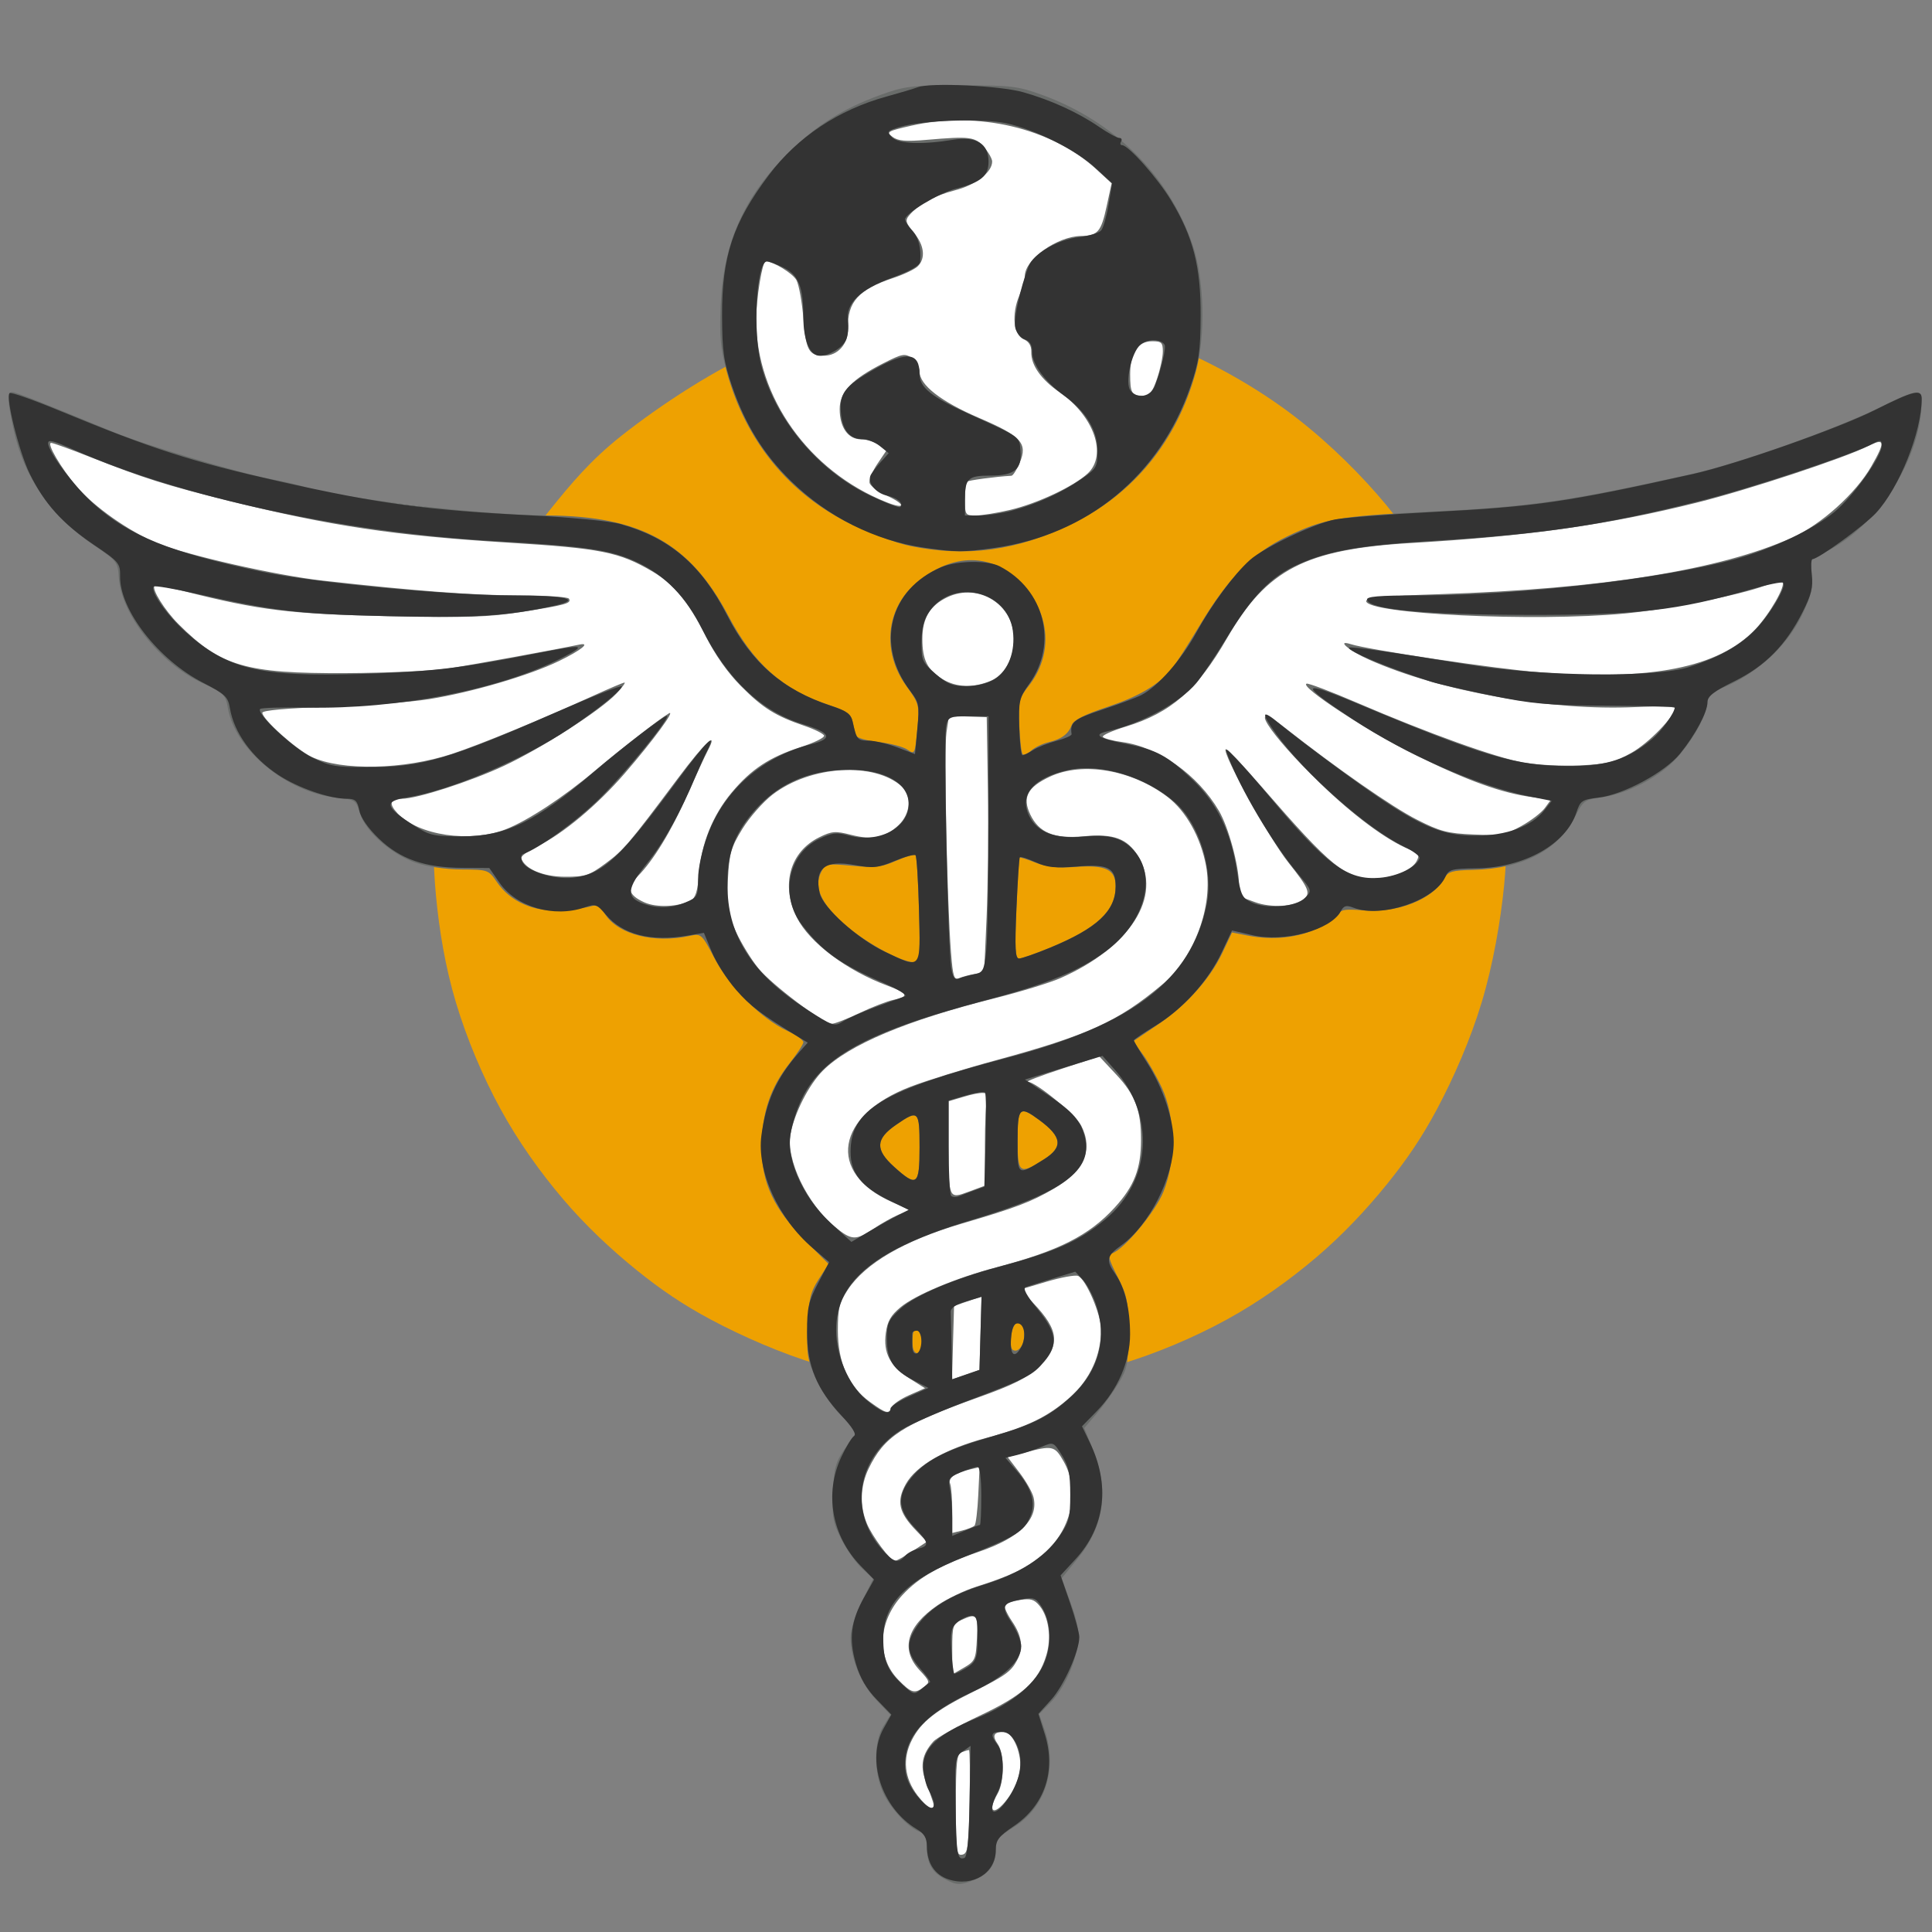 <?xml version="1.0" encoding="utf-8"?>
<svg viewBox="0 0 500 500" xmlns="http://www.w3.org/2000/svg">
  <rect x="0" y="0" width="500" height="500" fill="#808080" stroke="none"/>
  <defs/>
  <g id="layer1" transform="matrix(3.356, 0, 0, 3.356, -93.3, -108.571)" style="">
    <g transform="matrix(0.28, 0, 0, 0.28, 0.153, 8.827)" id="g86" style="">
      <path fill="rgb(255,0,0)" stroke="rgb(255,0,0)" stroke-width="0" opacity="0.992" d="M 353.557 169.058 C 366.068 167.794 377.765 168.659 389.217 170.428 C 400.373 172.154 411.039 175.077 421.447 179.344 C 432.083 183.705 442.862 189.67 452.307 196.488 C 461.713 203.279 470.74 211.821 478.023 220.148 C 484.881 227.986 490.292 235.933 495.168 244.835 C 500.164 253.958 504.531 264.365 507.512 274.323 C 510.418 284.031 512.124 294.548 512.998 303.811 C 513.796 312.285 513.848 319.118 512.998 327.813 C 512.033 337.666 509.939 349.708 506.826 360.044 C 503.744 370.272 499.096 380.875 494.482 389.533 C 490.317 397.344 486.125 403.468 480.766 410.105 C 475.124 417.094 468.477 424.173 461.222 430.335 C 453.773 436.664 445.435 442.605 436.534 447.479 C 427.411 452.476 417.004 456.843 407.047 459.823 C 397.339 462.73 386.822 464.436 377.559 465.309 C 369.085 466.109 362.03 466.109 353.557 465.309 C 344.292 464.436 333.775 462.73 324.068 459.823 C 314.11 456.843 303.237 452.095 294.58 447.479 C 286.768 443.315 280.644 439.123 274.007 433.765 C 267.019 428.122 259.939 421.475 253.777 414.219 C 247.449 406.77 241.508 398.434 236.633 389.533 C 231.636 380.409 227.269 370.002 224.289 360.044 C 221.382 350.337 219.696 340.131 218.802 330.556 C 217.949 321.409 217.949 312.958 218.802 303.811 C 219.696 294.236 221.382 284.031 224.289 274.323 C 227.269 264.365 232.018 253.492 236.633 244.835 C 240.797 237.022 244.989 230.899 250.348 224.262 C 255.99 217.273 261.392 210.747 269.893 204.032 C 280.365 195.758 296.21 185.187 310.353 179.344 C 324.132 173.651 339.901 170.436 353.557 169.058 Z" style="fill: rgb(238, 161, 1); fill-opacity: 1; fill-rule: nonzero; stroke: none; stroke-dasharray: none; stroke-dashoffset: 0px; stroke-linecap: butt; stroke-linejoin: miter; stroke-miterlimit: 4; stroke-opacity: 1; stroke-width: 1px; paint-order: normal; vector-effect: none; opacity: 1; mix-blend-mode: normal; isolation: auto;"/>
      <path stroke="rgb(255,0,0)" stroke-width="0" opacity="0.984" d="M 111.018 202.409 C 112.736 202.219 115.139 202.348 117.78 203.331 C 121.442 204.695 126.565 209.248 130.997 211.323 C 135.174 213.28 138.392 214.337 143.6 215.627 C 150.391 217.308 161.775 219.146 169.112 219.93 C 175.12 220.571 178.072 220.009 184.789 220.545 C 194.362 221.308 216.404 223.21 222.596 224.848 C 225.349 225.576 226.002 225.996 227.053 227.153 C 227.523 227.67 227.938 228.333 228.256 229.051 C 238.391 229.578 247.377 228.904 254.563 230.073 C 260.734 231.077 265.238 232.726 269.625 234.684 C 273.569 236.445 278.705 239.901 279.922 240.986 C 280.353 241.369 279.964 241.401 280.383 241.754 C 281.481 242.679 288.066 245.776 289.143 246.518 C 289.505 246.767 289.301 246.536 289.605 246.98 C 290.914 248.888 300.591 266.894 301.899 268.804 C 302.204 269.246 302.147 269.096 302.361 269.264 C 302.656 269.495 303.299 269.772 303.59 270.032 C 303.816 270.235 303.778 270.383 304.052 270.647 C 304.54 271.121 306.172 272.224 306.664 272.645 C 306.921 272.866 306.707 272.804 307.125 273.106 C 308.778 274.305 321.705 280.707 324.492 283.711 C 326.078 285.419 326.317 286.736 326.336 288.322 C 326.345 289.054 326.177 289.913 325.898 290.742 C 331.085 290.926 336.889 291.381 340.025 291.97 C 343.233 292.571 345.05 293.405 346.787 294.428 C 348.208 295.265 349.061 296.109 350.015 297.349 C 350.589 298.095 351.191 298.998 351.706 299.962 C 351.884 293.624 352.099 285.801 353.183 282.073 C 353.906 279.582 354.909 278.423 356.102 277.309 C 356.729 276.723 357.395 276.285 358.139 275.965 C 358.022 275.852 357.906 275.736 357.793 275.619 C 356.043 273.819 354.425 271.22 353.489 268.241 C 352.395 264.753 351.442 259.305 352.26 255.639 C 353.014 252.265 355.859 248.597 357.639 246.878 C 358.875 245.686 359.744 245.348 361.328 245.034 C 363.391 244.625 366.982 244.637 369.32 245.341 C 371.497 245.998 373.974 247.783 375.006 248.876 C 375.668 249.577 375.384 250.264 375.928 250.874 C 376.596 251.623 378.234 251.979 379.002 252.872 C 379.774 253.77 380.275 255.017 380.539 256.254 C 380.819 257.564 380.788 259.004 380.539 260.557 C 380.254 262.345 379.64 264.75 378.695 266.397 C 377.807 267.942 376.279 269.282 375.16 270.239 C 374.25 271.017 373.335 271.03 372.547 271.93 C 371.542 273.075 371.383 275.849 369.935 277.002 C 369.683 277.202 369.39 277.394 369.068 277.572 C 369.665 278.073 370.216 278.653 370.703 279.307 C 372.165 281.274 373.013 283.015 373.777 287.299 C 375.208 295.332 376.551 321.945 375.314 328.488 C 374.774 331.337 373.498 332.173 372.701 332.944 C 372.212 333.416 371.492 332.961 371.318 333.559 C 370.965 334.769 373.26 338.959 373.777 342.012 C 374.337 345.322 375.018 350.043 374.391 352.77 C 373.909 354.867 372.944 356.482 371.471 357.534 C 369.893 358.662 367.008 359.375 365.016 359.072 C 363.069 358.775 361.26 358.48 359.637 355.844 C 356.399 350.583 353.153 331.062 351.953 321.417 C 351.596 318.547 351.436 316.01 351.386 313.612 C 350.477 315.109 349.107 316.698 347.709 317.789 C 346.264 318.918 344.687 319.772 342.792 320.248 C 340.658 320.784 338.315 320.678 335.415 320.556 C 331.76 320.4 324.359 317.037 322.351 319.018 C 320.289 321.052 323.892 329.74 323.58 333.004 C 323.376 335.14 322.879 336.155 322.044 337.615 C 321.889 337.884 321.718 338.158 321.535 338.433 C 324.451 339.997 327.628 341.828 329.975 343.395 C 333.533 345.769 335.951 349.074 339.197 350.772 C 342.223 352.356 346.666 352.468 348.725 353.538 C 350.08 354.243 350.708 354.681 351.338 355.844 C 352.149 357.342 352.906 360.384 352.568 362.298 C 352.524 362.55 352.457 362.803 352.373 363.056 C 355.507 362.643 359.189 362.421 362.766 361.466 C 368.347 359.977 374.911 357.11 380.901 354.704 C 386.899 352.295 394.022 349.506 398.729 347.019 C 402.402 345.079 405.304 343.432 407.489 341.333 C 409.36 339.535 410.697 338.124 411.485 335.492 C 412.517 332.052 413.824 324.708 411.793 321.66 C 409.834 318.721 404.092 318.053 399.959 317.204 C 395.749 316.339 389.818 317.424 386.742 316.589 C 384.629 316.016 383.522 315.187 382.284 313.976 C 380.988 312.709 379.767 310.787 379.211 309.059 C 378.677 307.398 378.395 305.657 378.903 303.833 C 379.513 301.647 381.701 298.368 383.36 296.916 C 384.684 295.758 385.57 295.425 387.663 295.073 C 390.212 294.642 395.133 294.746 399.232 295.049 C 399.219 295.005 399.204 294.962 399.191 294.918 C 398.663 293.242 398.355 291.537 398.883 289.694 C 399.529 287.439 401.842 284.034 403.647 282.47 C 405.139 281.177 406.534 280.682 408.566 280.318 C 410.566 279.96 413.106 280.003 415.81 280.312 C 416.739 278.504 418.123 276.616 419.631 275.4 C 421.192 274.141 423.296 273.27 425.443 272.667 C 425.765 271.93 426.208 271.127 426.854 270.021 C 429.216 265.983 435.733 257.225 439.765 252.501 C 443.071 248.625 445.864 245.856 449.14 243.126 C 452.28 240.508 455.892 237.922 458.975 236.364 C 461.574 235.05 462.665 234.62 466.352 233.904 C 472.678 232.676 488.229 231.532 496.168 231.138 C 502.075 230.844 506.534 230.719 510.564 231.132 C 510.682 231.026 510.802 230.925 510.922 230.83 C 512.824 229.323 514.553 228.927 517.992 228.372 C 522.423 227.654 531.745 228.006 538.636 227.933 C 539.509 226.098 540.864 224.136 542.583 222.838 C 545.371 220.733 549.312 220.028 554.263 218.842 C 560.944 217.243 574.145 215.156 580.083 214.846 C 580.866 214.806 581.578 214.772 582.233 214.752 C 587.31 212.664 591.718 211.006 594.222 210.543 C 597.23 209.988 598.457 210.284 599.958 210.869 C 600.352 209.186 601.36 207.47 602.723 206.135 C 604.611 204.284 608.678 202.221 611.023 201.831 C 612.803 201.535 614.341 202.166 615.632 202.754 C 616.809 203.288 617.795 203.88 618.553 205.059 C 619.512 206.551 620.649 209.418 620.398 211.514 C 620.138 213.673 618.397 216.233 616.862 217.815 C 615.431 219.289 613.286 220.354 611.636 220.889 C 610.239 221.343 609.1 221.528 607.64 221.196 C 607.602 221.187 607.565 221.178 607.526 221.169 C 607.554 221.867 607.495 222.587 607.286 223.3 C 606.604 225.621 605.852 228.195 602.214 230.83 C 599.709 232.645 594.799 234.929 589.102 237.235 C 589.463 237.612 589.789 237.993 590.073 238.362 C 591.071 239.661 591.619 241.238 591.917 242.664 C 592.196 244.003 592.24 245.236 591.917 246.66 C 591.539 248.327 590.431 250.881 589.458 252.039 C 588.725 252.911 587.834 252.822 586.998 253.576 C 585.949 254.525 585.74 255.936 583.771 257.572 C 580.182 260.556 568.253 267.543 564.099 269.56 C 563.303 269.947 562.765 270.214 562.304 270.411 C 561.68 270.841 560.983 271.293 560.23 271.758 C 560.347 271.897 560.458 272.036 560.564 272.172 C 561.563 273.473 562.111 275.05 562.408 276.476 C 562.688 277.815 562.794 278.97 562.408 280.472 C 561.914 282.396 561.036 284.986 559.027 287.081 C 556.393 289.829 550.405 292.998 546.579 294.765 C 543.381 296.242 540.457 297.096 537.664 297.531 C 535.165 297.921 532.592 297.923 530.595 297.531 C 528.902 297.199 527.726 295.688 526.291 295.688 C 525.737 295.688 525.197 295.916 524.655 296.215 C 524.748 296.291 524.833 296.372 524.908 296.456 C 525.809 297.46 526.128 298.299 526.446 299.529 C 526.821 300.984 527.28 302.91 526.752 304.755 C 526.107 307.01 524.475 310.045 521.988 311.978 C 518.991 314.308 512.214 316.253 509.079 316.896 C 507.056 317.311 506.114 317.225 504.468 316.896 C 502.564 316.516 500.646 314.871 498.32 314.438 C 497.8 314.341 497.23 314.3 496.632 314.296 C 496.909 315.63 496.951 316.859 496.63 318.279 C 496.251 319.946 495.532 322.226 494.17 323.658 C 492.701 325.205 490.674 326.231 487.869 327.039 C 484.052 328.141 476.487 329.055 472.501 328.577 C 469.499 328.216 467.875 327.135 465.43 325.811 C 465.127 325.646 464.823 325.484 464.52 325.323 C 464.479 325.641 464.424 325.957 464.354 326.271 C 463.96 328.05 463.257 330.218 461.896 331.65 C 460.426 333.197 457.798 334.474 455.594 335.031 C 453.44 335.577 451.249 335.522 448.832 335.031 C 446.029 334.463 441.796 332.868 439.765 331.343 C 438.217 330.182 437.652 328.204 436.844 327.347 C 436.311 326.782 435.971 326.811 435.461 326.271 C 435.006 325.789 434.455 325.261 433.917 324.501 C 433.903 329.137 434.113 335.855 433.002 340.411 C 431.949 344.727 428.676 350.353 427.777 351.63 C 427.48 352.05 427.523 351.748 427.162 352.091 C 426.16 353.043 423.31 357.03 420.553 359.315 C 417.389 361.936 414.31 363.972 408.873 366.692 C 405.398 368.43 399.81 370.751 394.025 373.04 C 394.513 373.073 394.933 373.112 395.242 373.143 C 395.896 373.211 395.907 373.507 396.472 373.451 C 397.392 373.359 399.089 372.069 400.468 371.913 C 401.856 371.758 403.508 371.98 404.771 372.528 C 406.011 373.068 407.093 373.846 407.999 375.141 C 409.139 376.773 409.547 380.555 410.611 382.058 C 411.382 383.143 412.513 383.097 413.224 384.056 C 414.062 385.185 414.615 386.37 415.069 388.665 C 415.825 392.496 416.437 402.747 415.99 406.494 C 415.732 408.667 415.345 409.214 414.454 410.797 C 413.298 412.852 410.948 415.917 409.075 417.713 C 407.445 419.276 405.224 420.102 404.003 421.248 C 403.054 422.138 403.025 422.861 402.005 423.86 C 400.511 425.325 397.599 427.962 395.242 429.086 C 394.171 429.597 392.888 429.979 391.676 430.234 C 393.375 431.255 395.122 433.024 396.626 434.909 C 398.592 437.373 400.961 441.66 401.851 444.131 C 402.474 445.861 402.741 446.912 402.466 448.434 C 402.445 448.555 402.419 448.68 402.391 448.808 C 402.525 448.979 402.653 449.162 402.773 449.356 C 403.796 451.009 404.751 454.184 404.617 456.425 C 404.49 458.581 403.65 460.021 402.159 462.573 C 399.882 466.471 393.616 475.145 390.632 477.788 C 389.802 478.524 389.295 478.9 388.74 479.164 C 390.323 479.389 391.778 479.707 392.783 480.111 C 394.795 480.917 395.969 482.437 396.934 483.646 C 397.735 484.649 398.151 485.469 398.47 486.719 C 398.856 488.233 399.119 489.978 398.777 492.252 C 398.303 495.415 396.971 500.39 394.781 504.24 C 392.38 508.462 388.686 513.018 384.484 516.381 C 382.635 517.862 380.366 519.043 378.02 520.136 C 378.085 520.762 378.086 521.35 378.054 522.078 C 379.041 521.614 380.14 521.281 381.103 521.163 C 382.549 520.984 384.143 521.228 385.406 521.778 C 386.648 522.316 387.818 523.072 388.634 524.39 C 389.657 526.043 390.698 528.224 390.478 531.46 C 390.13 536.61 385.057 549.572 383.101 553.592 C 382.097 555.653 381.807 556.212 380.488 557.126 C 379.539 557.784 378.083 558.49 376.61 558.912 C 377.446 559.447 378.204 560.154 378.797 560.969 C 379.693 562.194 380.319 563.852 380.642 565.579 C 381.002 567.497 381.308 569.665 380.642 572.034 C 379.803 575.019 377.311 580.042 374.956 582.023 C 374.074 582.765 373.04 583.317 371.973 583.681 C 371.977 585.739 372 587.401 372.035 588.325 C 372.088 589.691 372.53 589.557 372.343 590.477 C 372.056 591.893 370.952 594.858 369.422 596.163 C 367.856 597.501 365.042 598.494 362.968 598.315 C 360.893 598.136 358.337 596.578 356.974 595.087 C 355.709 593.704 355.262 592.383 354.823 589.862 C 354.487 587.937 354.361 585.602 354.374 582.794 C 352.829 582.22 351.137 581.281 349.904 580.026 C 348.044 578.132 346.438 575.054 345.601 572.034 C 344.695 568.762 344.641 563.975 344.986 560.969 C 345.258 558.597 345.984 556.648 346.831 555.128 C 347.539 553.856 348.322 552.985 349.444 552.207 C 349.499 552.169 349.555 552.131 349.614 552.093 C 349.29 551.82 348.977 551.544 348.674 551.269 C 346.069 548.901 343.245 545.479 341.912 542.047 C 340.58 538.615 340.213 534.035 340.683 530.674 C 341.105 527.665 342.687 524.837 344.064 522.682 C 345.23 520.859 345.693 520.255 348.032 518.371 C 347.99 518.369 347.948 518.365 347.906 518.362 C 345.832 518.183 343.674 517.14 341.912 515.135 C 339.533 512.425 337.035 506.01 336.072 501.917 C 335.247 498.408 335.178 495.429 335.765 492.082 C 336.398 488.473 338.223 484.11 340.068 481.016 C 340.813 479.769 341.51 478.691 342.313 477.686 C 342.132 477.576 341.947 477.463 341.759 477.344 C 339.588 475.983 336.774 473.399 334.843 471.043 C 332.945 468.728 331.201 465.962 330.232 463.358 C 329.331 460.937 329.225 458.782 329.003 455.981 C 328.74 452.669 328.417 447.849 329.003 444.608 C 329.501 441.853 330.644 439.382 331.769 437.539 C 332.705 436.006 333.074 435.469 334.997 434.005 C 335.686 433.48 336.619 432.831 337.717 432.108 C 336.383 432.252 335.099 432.184 333.767 431.852 C 331.338 431.247 328.837 430.29 326.543 427.703 C 323.231 423.965 318.898 413.147 317.322 408.953 C 316.408 406.518 316.333 406.001 316.092 403.727 C 315.751 400.498 315.617 394.156 316.092 390.818 C 316.446 388.34 317.09 386.497 317.937 384.977 C 318.646 383.705 319.727 382.863 320.55 382.058 C 321.251 381.372 321.602 381.398 322.548 380.367 C 323.963 378.825 326.846 374.182 329.314 371.038 C 323.205 368.493 311.876 360.175 307.536 356.919 C 304.69 354.785 303.49 353.62 302.157 351.848 C 300.975 350.273 300.125 348.779 299.699 346.93 C 299.304 345.223 299.186 342.957 299.495 341.102 C 299.121 340.727 298.76 340.296 298.375 339.766 C 297.045 337.935 295.457 335.438 294.687 332.082 C 294.462 331.104 294.286 329.94 294.152 328.666 C 293.831 328.935 293.634 328.762 293.293 329.049 C 292.689 329.56 292.218 330.64 291.141 331.508 C 289.613 332.742 286.737 334.852 284.379 335.504 C 282.119 336.13 279.937 335.913 277.309 335.504 C 274.164 335.015 268.67 333.679 266.704 332.277 C 265.454 331.385 265.212 330.578 264.861 329.203 C 264.611 328.228 264.442 326.806 264.436 325.369 C 263.247 326.124 261.948 326.823 260.71 327.205 C 257.046 328.335 250.812 328.873 247.494 328.127 C 244.969 327.559 243.081 325.848 241.807 324.592 C 240.815 323.614 240.297 322.783 239.964 321.518 C 239.566 320.014 239.7 317.308 239.964 315.985 C 240.145 315.071 241.201 314.212 240.885 313.988 C 240.424 313.659 238.002 315.461 235.506 315.832 C 231.705 316.397 224.275 316.695 219.215 315.832 C 214.427 315.017 208.15 312.775 205.844 311.068 C 204.514 310.082 204.323 309.191 204 307.994 C 203.642 306.669 203.618 304.763 204 303.383 C 204.366 302.061 204.958 300.646 206.152 299.848 C 206.783 299.426 207.619 299.094 208.567 298.875 C 207.274 298.211 206.03 297.697 204.881 297.502 C 201.902 296.997 199.613 299.18 196.889 298.732 C 193.888 298.237 190.832 295.199 187.668 294.121 C 184.578 293.069 180.971 293.473 178.139 292.276 C 175.413 291.125 172.608 289.086 170.915 287.204 C 169.474 285.602 168.664 283.857 168.149 281.98 C 167.626 280.071 167.954 276.863 167.842 275.831 C 167.792 275.38 168.034 275.462 167.689 275.063 C 166.53 273.732 157.01 269.224 154.318 266.303 C 152.38 264.203 153.096 262.049 151.243 260.002 C 148.795 257.296 141.94 254.689 139.563 252.164 C 137.883 250.378 137.311 248.817 136.796 246.938 C 136.274 245.03 136.243 242.652 136.489 240.791 C 136.713 239.098 137.189 237.64 138.026 236.18 C 138.242 235.802 138.481 235.416 138.741 235.033 C 135.768 233.507 133.11 231.692 132.074 230.842 C 131.478 230.353 131.886 230.171 131.305 229.766 C 130.705 229.348 129.16 228.884 127.541 228.368 C 127.033 228.447 126.467 228.426 125.772 228.23 C 121.333 226.978 111.807 218.984 108.713 215.78 C 106.922 213.927 106.38 212.687 105.947 211.17 C 105.561 209.822 105.595 208.421 105.947 207.174 C 106.303 205.908 107.188 204.437 108.098 203.639 C 108.915 202.921 109.755 202.55 111.018 202.409 Z M 358.204 533.133 C 357.635 533.954 357.636 534.225 357.896 534.978 C 357.937 535.096 357.998 535.224 358.074 535.361 C 358.17 534.531 358.267 533.715 358.365 532.917 C 358.305 532.991 358.252 533.064 358.204 533.133 Z M 373.185 481.491 C 373.194 483.153 373.206 484.781 373.221 486.351 C 373.751 484.494 374.906 482.463 376.044 481.189 C 375.085 481.28 374.125 481.379 373.185 481.491 Z M 373.573 500.995 C 373.599 501.405 373.637 501.77 373.683 502.098 C 374.538 501.503 375.234 500.979 375.724 500.551 C 377.523 498.979 378.337 498.143 378.184 497.17 C 378.029 496.197 375.646 496.004 374.801 494.711 C 374.218 493.817 373.638 492.454 373.279 491.026 C 373.346 495.431 373.444 499.012 373.573 500.995 Z M 359.126 511.139 C 357.528 509.201 356.984 507.584 356.359 502.84 C 355.983 499.982 355.773 494.986 355.681 489.072 C 354.036 490.715 353.382 492.697 352.978 494.233 C 352.65 495.478 352.644 496.191 352.978 497.614 C 353.473 499.728 355.982 503.576 356.666 505.913 C 357.191 507.702 357.574 508.925 357.281 510.524 C 357.162 511.174 356.95 511.92 356.657 512.669 C 357.465 512.173 358.297 511.667 359.14 511.156 C 359.135 511.15 359.131 511.145 359.126 511.139 Z M 386.482 452.737 C 384.537 450.821 383.266 446.462 382.025 444.899 C 381.268 443.945 380.594 444.143 380.027 443.208 C 379.202 441.846 377.943 438.787 378.184 436.754 C 378.333 435.489 379.011 434.063 379.846 432.867 C 377.669 433.991 375.348 435.188 373.377 435.945 C 373.726 436.542 373.986 437.186 374.188 437.982 C 374.583 439.554 374.608 441.946 374.495 443.823 C 374.386 445.629 373.792 445.815 373.573 449.048 C 373.387 451.787 373.266 457.719 373.208 464.68 C 376.121 464.419 378.859 463.946 380.95 462.573 C 383.682 460.778 385.589 456.865 387.269 453.456 C 386.994 453.222 386.731 452.982 386.482 452.737 Z M 346.523 447.376 C 345.182 449.342 346.076 451.691 346.216 453.523 C 346.338 455.124 346.536 456.56 347.138 457.826 C 347.727 459.063 348.683 459.959 349.751 461.053 C 350.978 462.311 353.161 463.245 354.208 464.896 C 354.815 465.855 355.373 467.099 355.719 468.364 C 355.858 459.144 356.12 450.714 356.359 446.589 C 356.518 443.839 356.625 442.167 356.843 440.809 C 352.682 442.697 348.026 445.173 346.523 447.376 Z M 374.447 380.524 C 371.946 381.471 371.077 381.906 369.717 382.341 C 370.589 382.845 371.372 383.52 372.035 384.499 C 373.158 386.155 374.003 388.323 374.495 391.569 C 375.232 396.434 375.45 407.659 374.495 412.163 C 373.909 414.92 373.139 416.473 371.678 417.759 C 371.71 417.788 371.74 417.818 371.771 417.848 C 376.474 415.712 381.709 412.948 383.716 411.412 C 385.085 410.364 384.702 409.503 385.714 408.8 C 386.972 407.925 389.655 408.136 391.093 406.955 C 392.621 405.699 394.167 403.634 394.474 401.268 C 394.854 398.347 393.509 391.769 391.861 390.356 C 390.707 389.365 388.869 391.034 387.251 390.663 C 385.362 390.232 382.563 389.057 381.257 387.437 C 379.958 385.824 379.171 383.015 379.412 380.981 C 379.514 380.124 379.831 379.203 380.282 378.325 C 377.926 379.214 375.904 379.972 374.447 380.524 Z M 346.475 386.363 C 346.184 386.335 345.909 386.299 345.649 386.256 C 344.401 388.591 342.249 391.282 341.452 392.201 C 340.966 392.759 340.842 392.491 340.376 392.969 C 339.513 393.852 337.334 395.888 336.687 397.887 C 335.969 400.107 336.424 403.573 336.687 405.879 C 336.909 407.824 336.57 409.892 337.916 410.951 C 339.666 412.325 345.633 411.018 347.906 411.873 C 349.504 412.474 350.315 413.206 351.134 414.485 C 352.126 416.037 353.175 418.899 352.978 420.941 C 352.88 421.955 352.567 422.979 352.061 423.957 C 352.879 423.571 353.652 423.227 354.361 422.939 C 355.377 422.526 356.336 422.226 357.263 421.993 C 357.812 420.365 358.977 418.682 360.073 417.659 C 359.714 417.365 359.393 417.065 359.126 416.774 C 357.974 415.512 357.719 414.628 357.281 412.163 C 356.467 407.582 355.624 393.695 356.666 388.803 C 357.018 387.154 357.545 385.962 358.19 385.011 C 353.675 385.894 348.978 386.603 346.475 386.363 Z M 555.144 249.3 C 555.576 249.213 556.002 249.104 556.414 248.965 C 557.502 248.601 558.688 248.036 559.9 247.356 C 557.902 247.917 556.447 248.255 555.11 248.486 C 555.13 248.754 555.143 249.025 555.144 249.3 Z M 349.955 115.458 C 355.792 114.57 372.151 114.952 377.619 115.458 C 380.52 115.725 380.452 115.424 383.152 116.686 C 388.524 119.2 405.975 130.741 409.432 134.361 C 410.899 135.897 410.542 135.821 410.969 137.742 C 411.828 141.604 413.229 152.207 412.507 158.951 C 411.809 165.453 406.515 176.452 406.973 177.548 C 407.169 178.015 408.191 176.864 408.818 176.165 C 409.666 175.217 410.057 173.003 411.43 172.014 C 413.016 170.875 416.165 169.925 418.193 170.171 C 420.08 170.399 422.161 171.911 423.265 173.091 C 424.185 174.074 424.525 175.14 424.801 176.472 C 425.125 178.034 425.124 179.656 424.801 182.004 C 424.338 185.373 422.729 191.883 421.42 195.222 C 420.446 197.71 419.53 199.647 418.193 200.909 C 417.051 201.985 415.755 202.424 414.197 202.752 C 412.399 203.133 409.057 201.557 407.896 202.752 C 406.57 204.116 408.397 208.834 407.588 211.513 C 406.791 214.157 404.996 216.797 403.132 218.736 C 401.332 220.607 399.136 221.8 396.676 223.04 C 393.974 224.402 391.158 225.359 387.455 226.421 C 382.81 227.752 374.725 229.614 370.549 230.109 C 367.734 230.443 366.045 230.625 364.094 230.109 C 362.218 229.613 360.154 228.423 359.022 227.189 C 358.031 226.108 358.19 223.612 357.332 223.347 C 356.489 223.086 355.331 225.072 353.951 225.498 C 352.346 225.994 350.176 226.24 348.11 225.806 C 345.709 225.301 342.65 222.804 340.425 222.117 C 338.681 221.578 337.703 222.348 335.816 221.503 C 332.842 220.171 327.954 216.698 324.288 212.742 C 323.975 212.405 323.656 212.043 323.332 211.662 C 321.853 210.98 320.44 209.807 318.756 208.131 C 315.074 204.465 308.927 194.677 306.153 189.996 C 304.258 186.798 303.381 185.067 302.465 182.312 C 301.512 179.447 300.96 176.716 300.621 173.091 C 300.201 168.607 299.755 161.03 300.621 157.107 C 301.245 154.274 302.523 152.165 303.848 150.806 C 304.915 149.71 306.218 149.222 307.536 148.962 C 308.879 148.696 310.499 148.801 311.84 149.268 C 312.914 149.644 314.094 150.375 314.992 151.181 C 316.25 150.833 317.567 150.681 318.602 150.806 C 320.488 151.034 322.516 152.442 323.673 153.726 C 324.733 154.901 325.108 156.028 325.518 158.029 C 326.13 161.017 324.85 170.156 325.979 170.786 C 326.843 171.266 328.813 167.076 330.282 165.867 C 331.538 164.835 333.135 165.135 334.125 163.716 C 335.531 161.7 335.01 156.847 336.584 153.418 C 338.35 149.571 343.304 143.441 344.729 141.891 C 345.282 141.291 345.756 141.737 345.806 141.123 C 345.921 139.663 341.775 133.941 340.887 130.672 C 340.12 127.848 339.764 124.9 340.272 122.68 C 340.712 120.759 341.714 119.102 343.193 117.916 C 344.828 116.604 346.549 115.975 349.955 115.458 Z M 359.945 131.44 C 359.397 132.114 360.577 135.234 361.481 135.436 C 362.51 135.667 366.316 132.418 366.092 131.748 C 365.863 131.067 360.578 130.662 359.945 131.44 Z M 394.064 160.949 C 393.278 160.835 390.011 162.095 389.453 163.101 C 388.994 163.929 389.525 165.454 390.068 166.175 C 390.583 166.858 391.831 167.742 392.527 167.404 C 393.474 166.944 394.701 162.893 394.678 161.871 C 394.667 161.349 394.491 161.011 394.064 160.949 Z M 348.264 201.83 C 347.848 201.769 345.976 203.216 345.806 203.675 C 345.712 203.927 345.959 204.135 346.112 204.29 C 346.266 204.443 346.435 204.336 346.727 204.597 C 347.397 205.196 348.566 207.754 350.108 208.9 C 351.839 210.186 355.264 210.274 356.871 211.667 C 358.32 212.923 358.933 216.281 359.637 216.584 C 360.005 216.743 360.253 216.443 360.56 215.97 C 361.178 215.014 361.368 211.34 362.403 209.822 C 363.31 208.492 365.551 207.648 366.092 207.056 C 366.344 206.779 366.552 206.548 366.399 206.441 C 366.081 206.218 363.78 206.942 362.096 207.056 C 360.017 207.196 356.725 207.473 354.719 207.056 C 353.087 206.717 351.777 205.989 350.723 205.211 C 349.787 204.521 348.948 203.374 348.572 202.752 C 348.34 202.369 348.527 201.868 348.264 201.83 Z M 366.707 206.133 C 366.665 206.147 366.655 206.39 366.707 206.441 C 366.758 206.493 367.001 206.483 367.014 206.441 C 367.029 206.394 366.754 206.119 366.707 206.133 Z" style="fill-opacity: 1; fill-rule: nonzero; stroke: none; stroke-dasharray: none; stroke-dashoffset: 0px; stroke-linecap: butt; stroke-linejoin: miter; stroke-miterlimit: 1; stroke-opacity: 1; stroke-width: 0px; paint-order: normal; vector-effect: none; opacity: 1; mix-blend-mode: normal; isolation: auto; fill: rgb(255, 255, 255);"/>
      <path style="fill:#696c6a" d="M 358.775,601.441 C 355.349,599.582 354,597.093 354,592.633 c 0,-2.548 -0.512,-3.661 -1.884,-4.096 -3.06,-0.971 -8.16,-6.42 -10.187,-10.884 -2.553,-5.622 -2.526,-13.952 0.059,-18.134 l 1.988,-3.217 -3.864,-4.062 C 335.91,547.821 333,540.76 333,534.982 c 0,-2.1 1.332,-6.328 3.123,-9.913 l 3.123,-6.251 -3.039,-2.776 c -1.671,-1.527 -4.246,-5.158 -5.722,-8.07 -2.365,-4.666 -2.641,-6.216 -2.331,-13.058 0.308,-6.789 0.747,-8.323 3.5,-12.228 l 3.147,-4.465 -4.324,-4.244 c -2.378,-2.334 -5.527,-6.924 -6.997,-10.2 -2.374,-5.289 -2.632,-6.927 -2.307,-14.617 0.31,-7.346 0.776,-9.296 3.068,-12.846 l 2.702,-4.186 -6.291,-6.314 C 311.87,416.998 308.494,409.815 308.52,400 c 0.025,-9.325 2.352,-16.393 7.567,-22.991 2.152,-2.723 3.913,-5.411 3.913,-5.974 0,-0.563 -1.979,-1.955 -4.399,-3.092 -7.199,-3.384 -15.844,-11.972 -19.987,-19.856 -3.625,-6.899 -3.746,-7.009 -6.902,-6.322 -9.767,2.125 -19.601,-0.35 -23.239,-5.85 -1.502,-2.272 -2.452,-2.822 -3.974,-2.304 -1.1,0.375 -4.759,0.877 -8.13,1.115 -7.474,0.53 -14.031,-2.328 -17.731,-7.728 -2.352,-3.433 -2.48,-3.479 -9.761,-3.52 -4.342,-0.025 -9.505,-0.771 -12.548,-1.813 -6.757,-2.315 -13.947,-8.655 -15.43,-13.604 -1.101,-3.673 -1.324,-3.824 -6.445,-4.353 -13.711,-1.415 -28.014,-13.221 -29.958,-24.728 -0.606,-3.586 -1.121,-4.083 -7.14,-6.9 -11.663,-5.458 -22.252,-18.865 -22.889,-28.98 -0.269,-4.276 -0.56,-4.659 -6.625,-8.745 C 112.761,226.215 105.257,215.419 102.438,202.122 100.733,194.078 100.664,192 102.099,192 c 1.009,0 8.22,2.845 27.78,10.96 8.383,3.478 34.615,11.313 43.62,13.028 3.3,0.629 7.35,1.557 9,2.062 11.092,3.396 48.522,7.826 67,7.929 25.739,0.144 39.308,7.683 49.868,27.708 6.856,13.002 14.969,20.266 27.172,24.326 5.421,1.804 6.557,2.581 7.045,4.819 0.32,1.467 0.731,3.168 0.914,3.779 0.183,0.611 2.989,1.412 6.236,1.779 3.247,0.367 6.822,1.311 7.945,2.098 1.982,1.388 2.06,1.229 2.687,-5.519 0.637,-6.852 0.594,-7.02 -3.073,-12.125 -6.717,-9.349 -5.544,-21.248 2.783,-28.255 10.118,-8.514 21.092,-8.394 29.242,0.32 7.78,8.317 8.463,19.528 1.711,28.054 -2.628,3.319 -2.828,4.165 -2.558,10.866 0.161,3.997 0.568,7.543 0.904,7.88 0.337,0.337 1.403,-0.1 2.369,-0.97 0.966,-0.87 3.106,-1.905 4.756,-2.298 3.641,-0.869 5.493,-2.247 6.432,-4.785 0.487,-1.316 3.498,-2.842 9.638,-4.883 8.613,-2.863 14,-5.986 17.678,-10.247 0.961,-1.114 4.561,-6.699 8,-12.412 7.857,-13.052 14.449,-19.748 23.966,-24.341 10.11,-4.879 14.258,-5.606 38.786,-6.797 28.239,-1.371 38.469,-2.835 72.5,-10.372 13.233,-2.931 40.442,-12.602 52.728,-18.742 9.05,-4.523 10.772,-4.762 10.772,-1.499 0,14.987 -11.075,33.168 -24.853,40.8 l -5.855,3.244 0.469,4.162 c 0.365,3.242 -0.221,5.608 -2.651,10.701 -4.5,9.429 -13.888,17.552 -24.359,21.077 -0.963,0.324 -1.75,1.586 -1.75,2.805 0,3.377 -3.625,10.14 -8.256,15.401 -4.761,5.409 -13.676,10.102 -21.046,11.08 -4.509,0.598 -4.949,0.927 -7.216,5.4 -4.636,9.149 -14.351,14.217 -27.879,14.544 -5.889,0.142 -7.061,0.474 -8.022,2.269 -3.124,5.836 -13.047,9.751 -22.537,8.89 -4.438,-0.402 -6.037,-0.198 -6.429,0.823 -0.287,0.747 -2.804,2.515 -5.593,3.928 -5.506,2.79 -12.647,3.578 -19.746,2.177 l -4.223,-0.833 -2.666,5.63 c -3.405,7.192 -10.042,14.563 -17.789,19.758 -3.354,2.249 -6.256,4.215 -6.449,4.368 -0.193,0.154 0.802,1.791 2.21,3.637 1.409,1.847 3.814,6.039 5.346,9.316 3.748,8.02 3.945,20.029 0.469,28.683 -2.248,5.598 -10.926,15.998 -14.172,16.985 -1.229,0.374 -0.959,1.519 1.5,6.373 2.705,5.339 2.998,6.845 2.998,15.417 0,8.555 -0.269,9.948 -2.709,14 -1.49,2.475 -4.222,6.258 -6.07,8.407 l -3.361,3.907 2.462,6.093 c 4.435,10.978 3.011,20.933 -4.273,29.875 l -4.41,5.414 2.52,6.902 c 1.806,4.947 2.366,8.053 1.976,10.965 -0.776,5.801 -3.952,12.672 -7.565,16.367 l -3.11,3.182 1.521,4.479 c 3.573,10.523 0.175,21.22 -8.442,26.577 -4.183,2.6 -5.038,3.627 -5.038,6.048 0,4.21 -1.688,6.757 -5.548,8.369 -4.173,1.744 -5.231,1.726 -8.676,-0.143 z m 7.002,-21.204 C 365.93,572.407 365.854,566 365.609,566 c -0.245,0 -1.157,0.273 -2.027,0.607 -1.338,0.513 -1.582,2.76 -1.582,14.573 0,12.763 0.151,13.937 1.75,13.631 1.553,-0.298 1.781,-1.938 2.027,-14.573 z m 11.015,-1.627 c 1.261,-1.847 2.542,-4.899 2.848,-6.782 C 380.369,567.341 377.779,561 375.218,561 c -2.807,0 -3.318,1.019 -1.682,3.354 1.855,2.649 1.835,10.374 -0.035,13.646 -3.275,5.729 -0.547,6.235 3.292,0.611 z M 355.682,580.25 c -0.303,-0.963 -1.208,-3.533 -2.011,-5.713 -1.577,-4.281 -0.952,-7.454 2.148,-10.903 0.924,-1.028 6.647,-4.215 12.718,-7.082 12.063,-5.697 16.225,-9.48 18.392,-16.71 1.437,-4.796 0.654,-10.482 -1.867,-13.549 -1.481,-1.802 -2.484,-2.099 -5.462,-1.615 -2.007,0.326 -3.87,0.95 -4.141,1.389 -0.271,0.438 0.64,2.465 2.024,4.505 2.743,4.042 3.16,7.353 1.353,10.745 -1.646,3.09 -3.306,4.274 -12.17,8.68 -10.268,5.104 -14.23,8.228 -16.784,13.235 -2.639,5.173 -2.09,10.497 1.578,15.307 2.806,3.679 5.139,4.625 4.222,1.713 z m -2.413,-31.656 c 1.655,-1.256 1.575,-1.549 -1.25,-4.574 -5.335,-5.711 -3.573,-12.084 4.95,-17.9 2.614,-1.784 7.403,-4.079 10.642,-5.101 9.309,-2.937 13.582,-4.976 18.045,-8.613 8.123,-6.618 10.705,-17.72 6.024,-25.906 -2.479,-4.335 -2.99,-4.449 -10.815,-2.419 l -4.635,1.203 3.252,4.26 c 1.789,2.343 3.538,5.398 3.887,6.788 1.498,5.968 -3.718,11.204 -14.979,15.035 -10.489,3.568 -16.553,7.001 -21.118,11.953 -6.705,7.274 -7.191,17.073 -1.155,23.3 3.597,3.711 4.524,3.967 7.152,1.973 z m 14.529,-13.395 c 0.315,-6.556 -0.028,-6.962 -4.251,-5.038 C 361.174,531.242 361,531.795 361,538.253 v 6.932 l 3.25,-1.893 c 3.045,-1.774 3.269,-2.283 3.548,-8.092 z m -17.873,-23.886 4.104,-2.687 -2.953,-3.063 c -4.836,-5.015 -5.509,-8.056 -2.842,-12.843 2.831,-5.08 10.962,-9.724 22.266,-12.717 11.018,-2.917 17.12,-5.902 23.078,-11.289 5.454,-4.931 8.431,-11.506 8.412,-18.58 -0.011,-4.172 -4.211,-13.899 -6.357,-14.722 -0.794,-0.305 -4.692,0.414 -8.663,1.596 l -7.22,2.15 3.507,3.67 c 7.278,7.617 7.62,11.725 1.464,17.592 -3.44,3.278 -6.727,4.952 -16.75,8.528 -20.674,7.377 -25.726,10.669 -30.001,19.55 -2.321,4.822 -2.494,10.309 -0.477,15.136 1.482,3.548 6.404,10.153 7.668,10.292 0.363,0.04 2.507,-1.137 4.765,-2.615 z m 17.227,-7.134 c 0.359,-0.374 0.817,-4.149 1.017,-8.39 l 0.365,-7.711 -2.517,0.599 c -4.287,1.02 -6.207,2.386 -5.595,3.981 0.318,0.828 0.578,4.217 0.578,7.532 v 6.027 l 2.75,-0.679 c 1.512,-0.374 3.043,-0.985 3.402,-1.358 z m -22.814,-32.617 c 0.304,-0.791 2.489,-2.286 4.857,-3.322 l 4.305,-1.884 -4.221,-2.673 c -5.416,-3.429 -7.309,-7.04 -6.571,-12.538 0.436,-3.253 1.382,-4.898 4.109,-7.145 4.106,-3.385 15.368,-8.065 26.348,-10.95 17.077,-4.487 25.552,-8.77 32.591,-16.472 5.393,-5.901 7.248,-10.69 7.239,-18.694 -0.008,-8.13 -1.6,-12.324 -6.784,-17.875 L 401.5,374.965 391,378.427 c -5.775,1.904 -9.903,3.487 -9.174,3.517 2.249,0.094 13.103,9.018 14.682,12.07 3.395,6.565 0.824,12.512 -7.508,17.367 -6.348,3.699 -10.325,5.207 -25.5,9.667 -15.663,4.603 -26.43,10.867 -31.282,18.199 -2.314,3.496 -2.718,5.158 -2.718,11.18 0,8.851 2.939,15.43 8.783,19.663 4.568,3.309 5.283,3.483 6.055,1.472 z m 24.447,-20.37 0.285,-10.111 -3.785,1.308 -3.785,1.308 -0.285,10.111 -0.285,10.111 3.785,-1.308 3.785,-1.308 z m -16.177,1.381 C 352.253,451.158 351.52,450 350.981,450 c -1.105,0 -1.353,5.294 -0.298,6.35 1.294,1.294 2.569,-1.208 1.924,-3.777 z m 27.981,0.929 c 0.345,-1.374 0.353,-3.211 0.018,-4.083 -1.036,-2.701 -3.091,-0.952 -3.418,2.908 -0.235,2.776 0.066,3.673 1.231,3.673 0.848,0 1.823,-1.124 2.168,-2.498 z m -41.274,-31.07 c 2.079,-1.412 5.183,-3.158 6.898,-3.88 l 3.119,-1.312 -4.904,-2.169 c -18.104,-8.008 -15.537,-23.892 5.137,-31.785 4.364,-1.666 14.909,-4.928 23.434,-7.248 25.376,-6.908 33.63,-10.657 45.708,-20.763 8.985,-7.518 14.256,-21.7 12.193,-32.806 -1.454,-7.827 -5.498,-15.07 -10.58,-18.95 -9.83,-7.506 -23.398,-9.843 -32.449,-5.589 -6.168,2.899 -7.621,5.691 -5.399,10.372 2.417,5.094 6.614,6.802 14.832,6.034 8.141,-0.76 11.881,0.611 14.874,5.455 6.818,11.032 -2.175,25.145 -21.437,33.638 -2.884,1.271 -11.093,3.777 -18.243,5.568 -24.002,6.013 -40.073,12.794 -47.126,19.884 -3.857,3.877 -7.816,11.626 -8.905,17.431 -1.319,7.03 4.522,19.238 12.254,25.611 4.537,3.74 5.751,3.798 10.592,0.509 z M 370,399.366 c 0,-6.161 0.273,-11.914 0.607,-12.784 0.74,-1.929 -1.291,-2.056 -6.741,-0.423 L 360,387.317 v 11.76 c 0,15.275 -0.028,15.209 5.578,13.131 L 370,410.569 Z M 352,400 c 0,-10.192 -0.284,-10.461 -6.5,-6.176 -5.618,3.873 -5.758,6.807 -0.548,11.514 C 351.294,411.068 352,410.533 352,400 Z m 34.02,3.487 c 5.583,-3.524 5.323,-6.308 -1.026,-10.992 C 379.542,388.473 379,388.971 379,398 c 0,9.178 0.524,9.588 7.02,5.487 z m -50.507,-40.494 c 3.464,-1.653 7.691,-3.285 9.393,-3.625 4.287,-0.857 3.879,-1.807 -1.656,-3.853 -11.282,-4.17 -21.593,-11.908 -25.025,-18.78 -4.496,-9.002 -1.938,-18.158 6.184,-22.137 3.454,-1.692 4.421,-1.764 8.768,-0.649 5.887,1.509 9.407,0.78 13.073,-2.707 3.246,-3.088 3.701,-8.071 0.963,-10.548 -7.683,-6.953 -25.206,-5.899 -35.684,2.147 -2.621,2.013 -6.369,6.271 -8.33,9.463 -3.166,5.156 -3.613,6.734 -4.002,14.148 -0.39,7.435 -0.15,8.975 2.209,14.127 1.456,3.18 4.256,7.746 6.222,10.145 3.714,4.532 17.854,15.189 20.228,15.245 0.746,0.018 4.192,-1.321 7.656,-2.974 z m 31.636,-10.734 2.649,-0.457 0.666,-15.151 c 0.366,-8.333 0.524,-24.142 0.351,-35.132 L 370.5,281.539 l -5.201,-0.187 -5.201,-0.187 -0.687,4.58 c -0.707,4.717 0.155,46.692 1.244,60.561 0.525,6.682 0.846,7.705 2.229,7.109 0.889,-0.383 2.808,-0.903 4.265,-1.154 z m -15.305,-17.692 c -0.207,-7.938 -0.637,-14.693 -0.956,-15.012 -0.319,-0.319 -2.707,0.361 -5.306,1.511 -4.019,1.778 -5.824,1.988 -12.061,1.403 -6.899,-0.646 -7.405,-0.556 -8.52,1.527 -2.184,4.081 -0.394,8.444 5.78,14.091 5.643,5.161 15.959,10.91 19.578,10.912 1.745,7.4e-4 1.837,-0.893 1.485,-14.431 z m 36.056,10.473 C 400.902,339.68 406,334.914 406,328.122 c 0,-4.614 -2.729,-5.946 -10.974,-5.356 -5.071,0.363 -8.031,0.049 -11.096,-1.177 -2.299,-0.92 -4.286,-1.541 -4.417,-1.38 -0.13,0.161 -0.504,6.479 -0.831,14.042 -0.476,11.014 -0.332,13.75 0.724,13.75 0.725,0 4.547,-1.332 8.494,-2.959 z m -98.893,-13.045 c 1.298,-0.695 1.878,-2.578 2.221,-7.218 0.614,-8.291 3.791,-16.205 9.017,-22.462 5.389,-6.452 10.417,-9.77 18.992,-12.532 3.737,-1.204 6.649,-2.626 6.471,-3.161 -0.178,-0.535 -2.571,-1.736 -5.317,-2.67 -8.058,-2.739 -11.549,-4.918 -17.555,-10.961 -3.632,-3.654 -7.125,-8.603 -9.735,-13.794 -4.776,-9.499 -8.753,-14.325 -14.655,-17.784 -9.171,-5.375 -14.096,-6.361 -39.716,-7.951 -31.373,-1.948 -48.836,-4.559 -76.853,-11.491 -17.27,-4.273 -23.646,-6.286 -38.233,-12.066 C 118.223,207.758 113.357,206 112.83,206 c -1.345,0 2.698,6.922 6.988,11.966 4.801,5.645 14.632,12.545 22.33,15.672 8.101,3.292 32.569,8.835 45.353,10.274 25.081,2.824 41.799,4.088 54.081,4.088 7.315,0 13.55,0.403 13.854,0.895 0.789,1.276 -0.819,1.727 -13.052,3.657 -9.077,1.432 -15.2,1.624 -36.884,1.155 -26.83,-0.581 -35.214,-1.604 -55.866,-6.822 -4.326,-1.093 -8.072,-1.781 -8.324,-1.529 -0.872,0.872 2.812,6.766 6.589,10.543 11.626,11.626 18.471,13.632 46.101,13.511 11.275,-0.05 24.1,-0.647 28.5,-1.329 6.645,-1.029 29.334,-5.17 35.751,-6.525 3.334,-0.704 0.54,1.56 -5.592,4.532 -8.15,3.949 -23.962,8.587 -35.691,10.47 -5.207,0.836 -17.681,1.791 -27.718,2.123 -11.605,0.384 -18.25,0.983 -18.25,1.645 0,1.772 9.303,10.115 13.511,12.118 8.252,3.927 25.471,3.571 38.729,-0.801 7.816,-2.577 24.717,-9.534 39.066,-16.081 4.293,-1.959 8.09,-3.561 8.437,-3.561 0.347,0 -0.69,1.394 -2.305,3.097 -4.361,4.598 -20.685,15.074 -30.937,19.854 C 228.243,299.267 213.571,304 209.447,304 c -3.295,0 -3.717,1.334 -1.257,3.974 5.713,6.132 20.059,8.26 29.867,4.43 5.998,-2.342 15.956,-8.876 24.443,-16.04 7.101,-5.993 17.815,-14.309 20.438,-15.862 2.063,-1.222 -4.318,7.459 -12.117,16.484 -7.574,8.764 -17.103,16.72 -24.099,20.119 -2.613,1.269 -4.603,2.75 -4.423,3.291 0.983,2.95 5.99,5.068 12.022,5.086 5.616,0.017 6.71,-0.341 11.201,-3.661 5.031,-3.719 6.217,-5.114 20.025,-23.571 7.313,-9.775 11.227,-13.394 8.113,-7.5 -0.799,1.512 -3.325,6.987 -5.612,12.165 -4.405,9.97 -9.399,18.164 -13.683,22.448 -3.134,3.134 -2.601,5.18 1.87,7.187 3.346,1.502 9.425,1.239 12.772,-0.553 z m 168.693,-0.163 c 2.122,-1.761 1.571,-3.136 -4.124,-10.283 -5.216,-6.546 -18.296,-30.164 -17.272,-31.188 0.274,-0.274 4.705,4.351 9.847,10.277 19.393,22.348 23.098,25.361 31.197,25.361 4.743,0 10.189,-2.265 11.547,-4.804 0.908,-1.696 0.625,-2.152 -2.01,-3.244 -6.339,-2.626 -15.325,-9.291 -24.569,-18.224 -14.312,-13.83 -20.639,-23.87 -9.566,-15.177 14.261,11.195 29.356,21.704 36.156,25.172 6.463,3.296 8.46,3.821 15.681,4.127 7.441,0.315 8.761,0.082 13.094,-2.303 2.65,-1.459 5.586,-3.699 6.523,-4.977 l 1.704,-2.324 -4.965,-0.659 c -8.594,-1.14 -17.986,-4.518 -32.443,-11.668 -13.032,-6.445 -32.032,-18.908 -29.906,-19.617 0.516,-0.172 6.78,2.201 13.922,5.272 19.616,8.437 38.378,15.174 45.913,16.486 3.712,0.646 10.676,0.988 15.476,0.758 7.428,-0.355 9.536,-0.872 14.161,-3.47 C 552.846,288.663 560,281.286 560,279.043 c 0,-0.441 -4.838,-0.573 -10.75,-0.293 -23.316,1.103 -53.725,-4.296 -73.372,-13.027 -5.555,-2.469 -9.317,-5.631 -5.111,-4.296 4.959,1.574 39.961,6.803 51.733,7.729 30.979,2.436 49.566,-1.246 59.665,-11.818 3.92,-4.104 8.474,-12.031 7.481,-13.024 -0.331,-0.331 -2.524,0.122 -4.873,1.007 -6.848,2.578 -26.818,6.55 -38.498,7.657 C 521.354,255.34 475,253.108 475,249.545 c 0,-0.908 5.269,-1.399 20.25,-1.887 44.751,-1.457 77.245,-6.669 97.057,-15.568 7.996,-3.591 17.519,-12.15 21.798,-19.59 3.956,-6.878 3.787,-7.994 -0.855,-5.637 -6.464,3.282 -33.013,12.053 -47.176,15.585 -24.608,6.137 -46.517,9.235 -78.574,11.11 -29.221,1.709 -39.892,7.221 -50.85,26.265 -8.163,14.188 -15.445,20.537 -27.886,24.316 -3.719,1.13 -6.548,2.401 -6.286,2.825 0.262,0.424 2.624,1.06 5.249,1.413 10.107,1.36 20.909,9.025 26.739,18.974 2.624,4.477 5.495,15.088 5.519,20.398 0.008,1.788 0.127,3.257 0.265,3.265 0.138,0.008 2.05,0.684 4.25,1.501 4.216,1.566 10.907,1.22 13.2,-0.683 z m -86.132,-60.298 C 375.428,269.923 378,265.296 378,259.966 c 0,-9.441 -9.756,-15.549 -18.335,-11.478 -4.786,2.271 -6.896,5.79 -6.896,11.502 0,5.761 1.384,8.522 5.545,11.059 3.8,2.317 8.464,2.488 13.254,0.486 z M 349.5,234.396 c -3.85,-0.792 -11.256,-3.521 -16.457,-6.065 -17.016,-8.32 -28.914,-22.903 -34.095,-41.789 -1.772,-6.458 -2.081,-9.764 -1.726,-18.455 0.697,-17.076 6.5,-30.1 18.752,-42.088 7.716,-7.55 14.916,-12.07 25.191,-15.815 6.73,-2.453 8.572,-2.673 22.335,-2.673 13.763,0 15.605,0.22 22.335,2.673 19.769,7.205 34.778,22.149 41.325,41.148 3.29,9.546 3.689,25.016 0.906,35.157 -5.198,18.945 -17.08,33.52 -34.11,41.836 -14.983,7.317 -29.061,9.239 -44.457,6.071 z m 27.447,-9.945 c 7.521,-1.773 17.51,-6.465 21.357,-10.032 5.483,-5.085 1.751,-15.844 -7.767,-22.393 -5.06,-3.481 -7.858,-7.453 -7.757,-11.009 0.05,-1.761 -0.632,-2.915 -2.103,-3.561 -2.801,-1.229 -3.378,-6.843 -1.232,-11.98 0.855,-2.046 1.554,-4.505 1.554,-5.463 0,-4.575 8.942,-10.925 15.5,-11.006 4.558,-0.057 5.506,-1.152 7.012,-8.104 l 1.387,-6.402 -4.2,-3.861 c -12.344,-11.348 -32.733,-16.157 -50.944,-12.015 -6.619,1.505 -6.997,1.73 -5.197,3.087 1.503,1.133 3.634,1.317 9.441,0.816 11.899,-1.027 13.272,-0.853 15.75,1.997 1.238,1.424 2.25,3.213 2.25,3.977 0,2.967 -4.547,6.477 -10.28,7.936 -5.629,1.432 -10.093,3.899 -12.665,6.998 -1.052,1.268 -0.825,2.052 1.339,4.623 2.917,3.467 3.35,7.057 1.119,9.287 -0.818,0.818 -3.855,2.269 -6.75,3.225 -9.556,3.156 -12.674,6.614 -12.469,13.83 0.122,4.291 -2.793,7.613 -6.655,7.586 -4.122,-0.029 -4.924,-1.476 -5.618,-10.139 -0.368,-4.59 -1.234,-9.396 -1.926,-10.68 C 317.086,159.29 311.685,156 309.615,156 308.676,156 307,166.353 307,172.155 c 0,21.265 14.533,41.639 35.76,50.132 5.523,2.21 5.518,0.633 -0.006,-1.866 -2.335,-1.057 -4.377,-2.622 -4.536,-3.478 -0.16,-0.856 0.83,-3.208 2.2,-5.226 l 2.49,-3.669 -2.176,-1.524 C 339.534,205.686 337.331,205 335.834,205 332.314,205 330,201.699 330,196.679 c 0,-4.715 3.287,-8.172 11.965,-12.581 5.29,-2.688 5.989,-2.818 7.919,-1.466 1.164,0.815 2.116,2.494 2.116,3.729 0,3.665 5.861,8.235 16.33,12.731 11.715,5.032 13.502,6.983 11.274,12.314 -0.826,1.977 -1.862,3.615 -2.303,3.64 -4.326,0.242 -11.905,1.254 -12.301,1.643 -0.275,0.27 -0.5,2.475 -0.5,4.899 0,4.235 0.118,4.408 3,4.396 1.65,-0.007 5.901,-0.697 9.447,-1.533 z M 417.406,188.322 c 0.877,-2.573 1.594,-5.948 1.594,-7.5 C 419,178.365 418.619,178 416.057,178 412.142,178 410,181.203 410,187.056 c 0,5.231 0.429,5.944 3.573,5.944 1.773,0 2.571,-0.975 3.833,-4.678 z" id="path90"/>
      <path style="fill:#333333" d="m 359.989,601.619 c -3.814,-1.242 -5.952,-4.517 -5.974,-9.154 -0.011,-2.239 -0.736,-3.463 -2.765,-4.669 -9.656,-5.739 -14.036,-19.067 -9.134,-27.79 l 2.116,-3.765 -4.065,-4.189 c -2.802,-2.887 -4.576,-5.945 -5.709,-9.843 -1.999,-6.876 -1.381,-11.776 2.315,-18.351 l 2.695,-4.795 -3.68,-3.783 c -7.94,-8.161 -10.05,-19.886 -5.382,-29.91 1.313,-2.82 2.907,-5.449 3.542,-5.841 0.76,-0.469 -0.42,-2.397 -3.449,-5.635 -6.846,-7.319 -9.478,-13.71 -9.49,-23.045 -0.008,-6.601 0.407,-8.441 3.037,-13.441 l 3.047,-5.793 -4.543,-3.883 c -9.449,-8.077 -15.414,-21.171 -14.113,-30.981 1.247,-9.4 4.252,-16.025 10.393,-22.915 l 2.372,-2.661 -2.351,-1.432 c -10.517,-6.406 -13.47,-8.632 -17.384,-13.106 -2.459,-2.811 -5.459,-7.494 -6.666,-10.408 l -2.195,-5.297 -4.553,0.776 c -10.062,1.715 -17.829,-0.281 -22.447,-5.769 -2.431,-2.89 -2.874,-3.046 -5.769,-2.037 -8.49,2.96 -18.868,-0.038 -23.55,-6.803 L 233.5,323.076 226.088,323.038 c -10.366,-0.053 -17.123,-2.412 -22.971,-8.019 -2.984,-2.861 -5.022,-5.793 -5.424,-7.801 C 197.15,304.499 196.609,304 194.207,304 c -4.787,0 -13.438,-3.011 -18.799,-6.543 -7.239,-4.769 -12.229,-11.657 -13.356,-18.433 -0.516,-3.101 -1.318,-3.855 -7.446,-7 -12.193,-6.256 -22.911,-20.009 -22.783,-29.235 0.05,-3.637 -0.283,-4.039 -7.262,-8.748 -8.629,-5.823 -13.584,-11.314 -17.634,-19.541 -2.917,-5.925 -6.696,-21.064 -5.545,-22.214 0.326,-0.326 6.337,1.778 13.356,4.677 26.073,10.766 36.628,14.16 61.263,19.7 27.085,6.09 40.301,7.863 69.5,9.321 10.45,0.522 21.25,1.571 24,2.332 13.632,3.771 22.384,11.228 29.497,25.134 6.697,13.093 15.339,20.605 28.754,24.993 4.253,1.391 5.362,2.225 5.834,4.387 1.058,4.85 1.328,5.169 4.373,5.169 1.661,0 5.217,0.835 7.901,1.855 l 4.881,1.855 0.649,-6.985 c 0.602,-6.475 0.462,-7.231 -1.921,-10.355 -9.689,-12.703 -5.85,-28.071 8.532,-34.152 4.298,-1.817 12.743,-1.943 16.049,-0.24 12.375,6.376 16.124,21.283 8.148,32.403 -2.728,3.804 -2.939,4.714 -2.746,11.874 0.115,4.265 0.515,7.76 0.889,7.766 0.374,0.006 1.688,-0.634 2.92,-1.423 1.232,-0.789 4.147,-1.937 6.478,-2.551 2.331,-0.614 4.19,-1.438 4.132,-1.831 -0.49,-3.281 0.601,-4.156 8.38,-6.725 4.537,-1.498 9.402,-3.314 10.81,-4.034 4.545,-2.326 11.011,-9.678 15.161,-17.239 4.24,-7.726 10.383,-16.045 14.721,-19.936 3.903,-3.501 17.944,-10.18 23.559,-11.206 2.75,-0.503 14.675,-1.416 26.5,-2.031 28.852,-1.499 37.228,-2.718 72,-10.482 11.822,-2.639 39.985,-12.536 50.055,-17.589 10.763,-5.401 12.945,-5.933 12.945,-3.156 0,9.149 -6.173,24.58 -12.601,31.498 C 612.12,228.844 599.516,238 597.937,238 c -0.38,0 -0.472,1.941 -0.205,4.313 0.387,3.433 -0.127,5.524 -2.518,10.25 -4.623,9.138 -10.25,14.852 -18.78,19.067 -5.741,2.837 -7.435,4.156 -7.435,5.787 0,2.726 -3.334,8.984 -7.553,14.177 -4.158,5.119 -15.571,11.278 -22.396,12.086 -4.63,0.548 -5.068,0.842 -6.152,4.126 -2.903,8.795 -14.434,15.207 -27.624,15.361 -6.714,0.078 -7.534,0.306 -8.467,2.355 -2.973,6.525 -17.528,11.435 -25.225,8.509 -2.1,-0.799 -2.731,-0.624 -3.599,0.997 -2.752,5.143 -15.54,8.592 -24.303,6.555 l -5.623,-1.307 -2.877,6.112 c -3.679,7.815 -10.694,15.563 -18.243,20.149 -3.267,1.984 -5.939,3.792 -5.939,4.016 0,0.224 1.654,2.993 3.675,6.153 4.33,6.769 7.325,15.714 7.325,21.879 0,9.61 -6.772,22.931 -14.447,28.415 -4.019,2.872 -4.291,4.153 -1.667,7.846 2.647,3.725 4.103,9.64 4.098,16.654 -0.005,7.454 -3.376,15.235 -9.171,21.169 l -4.071,4.169 2.122,4.383 c 5.701,11.777 4.3,23.306 -3.916,32.219 l -4.106,4.455 2.579,7.471 c 1.418,4.109 2.579,8.391 2.579,9.515 0,3.91 -4.263,13.405 -7.752,17.267 l -3.511,3.886 1.752,5.569 c 3.177,10.099 0.015,19.548 -8.468,25.304 -4.29,2.91 -5.021,3.877 -5.021,6.639 0,6.335 -6.316,10.254 -13.011,8.073 z m 5.788,-21.527 0.276,-15.243 -2.186,1.531 c -2.083,1.459 -2.175,2.156 -1.953,14.79 0.242,13.744 0.484,15.196 2.428,14.55 0.794,-0.264 1.245,-5.184 1.435,-15.628 z m 10.795,-1.021 c 3.383,-5.112 4.148,-10.78 2.013,-14.909 C 377.417,561.905 376.24,561 374.474,561 c -2.843,0 -3.075,0.823 -1.006,3.559 1.912,2.529 1.933,9.444 0.038,13.077 -3.261,6.252 -0.865,7.375 3.065,1.436 z M 355.965,580.75 c -0.019,-0.688 -0.679,-2.375 -1.465,-3.75 -0.786,-1.375 -1.445,-4.247 -1.465,-6.382 -0.048,-5.266 4.194,-9.138 14.68,-13.399 9.817,-3.989 16.484,-9.555 18.842,-15.729 1.958,-5.128 1.538,-11.17 -1.052,-15.123 -1.465,-2.236 -2.135,-2.473 -5.34,-1.884 -5.403,0.992 -5.815,1.936 -2.824,6.456 1.463,2.21 2.66,5.119 2.66,6.464 0,4.104 -4.84,8.616 -13.525,12.61 C 353.697,555.887 348,562.061 348,570.034 c 0,3.493 1.294,6.417 4.299,9.716 2.28,2.503 3.719,2.896 3.665,1 z m -1.081,-33.456 c 0.211,-0.125 -1.027,-1.833 -2.75,-3.795 -3.719,-4.235 -3.928,-7.023 -0.87,-11.562 3.332,-4.945 9.198,-8.594 18.445,-11.475 9.846,-3.068 16.658,-7.432 20.76,-13.298 2.69,-3.847 3.032,-5.144 3.032,-11.5 0,-5.741 -0.458,-7.9 -2.305,-10.871 -2.272,-3.653 -2.352,-3.687 -5.5,-2.334 -1.757,0.755 -4.736,1.756 -6.62,2.223 l -3.425,0.85 3.017,3.484 c 4.235,4.891 5.429,8.852 3.821,12.676 -1.743,4.146 -3.922,5.488 -17.847,10.991 -16.19,6.399 -22.629,12.799 -22.637,22.502 -0.005,6.104 1.136,8.909 5.146,12.658 3.141,2.936 3.377,2.997 5.318,1.375 1.117,-0.933 2.204,-1.799 2.415,-1.924 z m 9.38,-3.544 c 3.347,-1.871 3.704,-2.735 3.721,-9 0.013,-4.824 -0.267,-5.746 -1.735,-5.728 -0.963,0.012 -2.671,0.8 -3.798,1.75 -1.753,1.479 -1.992,2.627 -1.661,7.978 0.213,3.438 0.578,6.25 0.811,6.25 0.234,0 1.431,-0.562 2.661,-1.25 z m -16.345,-31.152 c 0.64,-0.771 2.27,-1.68 3.622,-2.019 3.251,-0.816 3.114,-1.605 -1.041,-6.01 -4.772,-5.06 -4.77,-9.157 0.008,-14.446 3.918,-4.336 9.479,-7.024 22.097,-10.681 10.914,-3.163 15.526,-5.549 21.467,-11.106 7.414,-6.935 9.705,-16.047 6.394,-25.431 -0.844,-2.391 -2.445,-5.317 -3.559,-6.503 l -2.025,-2.155 -6.191,1.897 c -3.405,1.043 -6.767,2.104 -7.47,2.356 -0.844,0.303 0.258,2.346 3.25,6.019 5.331,6.545 5.769,9.854 1.909,14.441 -3.275,3.892 -4.722,4.632 -21.612,11.048 -7.552,2.869 -15.652,6.437 -18,7.929 -12,7.625 -14.306,22.384 -5.124,32.803 3.14,3.563 4.52,3.972 6.274,1.859 z M 368.622,504 c 0.208,0 0.378,-3.6 0.378,-8 0,-4.833 -0.409,-8 -1.032,-8 -0.568,0 -2.649,0.675 -4.625,1.501 -3.295,1.377 -3.541,1.76 -2.968,4.625 0.344,1.718 0.625,5.324 0.625,8.012 v 4.888 l 3.622,-1.513 c 1.992,-0.832 3.792,-1.513 4,-1.513 z M 344,471.943 c 0,-0.581 2.352,-2.095 5.227,-3.364 l 5.227,-2.307 -4.161,-2.123 C 344.752,461.323 343,458.578 343,452.727 c 0,-4.3 0.411,-5.206 3.75,-8.277 3.958,-3.64 14.649,-8.206 26.896,-11.489 15.898,-4.26 22.318,-7.117 29.556,-13.149 12.662,-10.552 13.795,-28.542 2.593,-41.151 l -3.411,-3.838 -10.683,3.255 -10.683,3.255 6.474,4.343 c 6.79,4.555 8.928,7.017 10.048,11.573 2.247,9.141 -6.024,15.193 -31.041,22.713 -26.664,8.016 -37.415,16.693 -37.478,30.249 -0.033,7.138 3.369,15.11 8.221,19.263 4.099,3.509 6.757,4.479 6.757,2.468 z m 24.784,-20.696 0.284,-10.056 -4.284,1.265 c -2.866,0.846 -4.256,1.808 -4.201,2.905 0.046,0.902 0.158,5.441 0.25,10.087 L 361,463.895 l 3.75,-1.296 3.75,-1.296 z M 352.5,453.417 c 0,-1.667 -0.536,-2.917 -1.25,-2.917 -0.688,0 -1.25,0.338 -1.25,0.75 0,0.412 0,1.913 0,3.333 0,1.622 0.465,2.428 1.25,2.167 0.688,-0.229 1.25,-1.729 1.25,-3.333 z m 27.528,1.532 C 381.48,452.235 380.884,448.5 379,448.5 c -1.05,0 -1.592,1.276 -1.808,4.25 -0.33,4.559 1.014,5.601 2.835,2.198 z m -34.287,-36.048 3.24,-1.675 -5.445,-2.664 C 336.027,410.888 333,407.075 333,401.291 c 0,-11.66 8.674,-16.887 43,-25.911 34.722,-9.128 50.746,-21.387 55.049,-42.115 1.981,-9.544 -1.954,-22.341 -8.69,-28.255 -7.986,-7.012 -20.448,-10.827 -29.219,-8.946 -9.707,2.082 -13.765,6.744 -10.978,12.613 2.151,4.529 7.158,6.47 14.839,5.753 7.177,-0.67 10.712,0.271 13.911,3.705 6.662,7.151 3.137,19.972 -7.679,27.926 -7.3,5.368 -16.149,8.972 -32.979,13.428 -35.165,9.312 -47.469,16.634 -52.288,31.117 -1.564,4.699 -2.006,7.737 -1.545,10.619 1.11,6.94 5.318,14.335 11.237,19.744 l 5.568,5.089 4.638,-2.742 c 2.551,-1.508 6.096,-3.495 7.878,-4.416 z m 21.429,-7.072 2.67,-0.968 0.357,-12.68 c 0.196,-6.974 0.12,-12.946 -0.17,-13.272 -0.29,-0.326 -2.664,0.038 -5.277,0.808 l -4.75,1.4 v 12.775 c 0,7.026 0.314,13.089 0.698,13.473 0.384,0.384 1.396,0.413 2.25,0.064 0.854,-0.348 2.754,-1.069 4.222,-1.601 z M 352,400 c 0,-10.192 -0.284,-10.461 -6.5,-6.176 -5.618,3.873 -5.758,6.807 -0.548,11.514 C 351.294,411.068 352,410.533 352,400 Z m 34.25,3.311 c 5.35,-3.332 5.019,-6.185 -1.256,-10.815 C 379.497,388.44 379,388.935 379,398.469 c 0,9.488 -0.102,9.421 7.25,4.842 z m -46.422,-41.922 c 3.67,-1.355 7.326,-2.692 8.126,-2.973 0.826,-0.289 -1.82,-1.933 -6.126,-3.805 -11.831,-5.143 -16.68,-8.618 -22.293,-15.977 -6.052,-7.934 -3.753,-19.414 4.709,-23.51 3.679,-1.781 4.883,-1.928 8.225,-1.006 8.207,2.266 16.532,-2.081 16.532,-8.632 0,-5.729 -6.473,-9.494 -16.297,-9.476 -11.738,0.021 -20.655,4.192 -27.515,12.871 -4.88,6.173 -6.52,11.977 -6.022,21.306 0.672,12.57 7.589,22.701 21.712,31.803 7.224,4.655 7.743,4.832 9.95,3.386 1.28,-0.839 5.33,-2.634 9,-3.989 z m 27.29,-9.057 c 2.384,-0.481 2.674,-1.069 3.25,-6.577 C 370.716,342.428 371,326.562 371,310.496 v -29.21 h -5.517 c -5.071,0 -5.568,0.205 -6.153,2.534 -0.729,2.906 0.44,60.738 1.344,66.485 0.468,2.973 0.951,3.668 2.212,3.18 0.887,-0.344 2.791,-0.862 4.231,-1.153 z m -15.273,-17.763 c -0.207,-7.938 -0.636,-14.692 -0.953,-15.01 -0.318,-0.318 -2.924,0.397 -5.791,1.589 -4.599,1.911 -5.884,2.044 -10.907,1.123 -8.238,-1.51 -11.204,0.851 -9.696,7.718 0.876,3.986 10.468,12.602 18.003,16.17 10.087,4.776 9.78,5.156 9.345,-11.59 z m 36.056,10.473 C 400.892,339.684 406,334.913 406,328.137 c 0,-5.126 -2.056,-6.191 -10.564,-5.472 -6.01,0.508 -8.231,0.28 -11.456,-1.174 -2.2,-0.992 -4.159,-1.621 -4.352,-1.398 -0.193,0.224 -0.619,6.594 -0.946,14.156 -0.476,11.014 -0.332,13.75 0.724,13.75 0.725,0 4.547,-1.332 8.494,-2.959 z M 287.532,332.551 C 290.833,331.172 291,330.861 291,326.108 c 0,-2.941 1.093,-7.942 2.658,-12.165 4.588,-12.379 15.134,-21.596 28.582,-24.982 6.042,-1.521 5.326,-3.171 -2.393,-5.508 -11.379,-3.445 -20.853,-12.405 -27.793,-26.287 -4.332,-8.665 -10.08,-14.599 -17.631,-18.203 -7.305,-3.486 -13.997,-4.487 -39.724,-5.938 C 193.839,230.72 148.71,220.943 119.543,208.078 113.302,205.325 112,204.98 112,206.079 c 0,2.376 7.148,11.894 12.602,16.781 9.773,8.755 21.145,13.327 46.322,18.624 14.315,3.011 51.273,6.504 69.075,6.528 14.95,0.02 19.158,1.071 11.356,2.836 -12.394,2.803 -22.269,3.422 -45.787,2.87 -24.576,-0.577 -31.222,-1.36 -53,-6.24 -6.012,-1.347 -11.167,-2.213 -11.456,-1.924 -1.146,1.146 3.622,7.941 8.825,12.579 11.474,10.227 20.28,12.333 48.062,11.494 19.222,-0.58 27.321,-1.52 47.998,-5.57 13.757,-2.695 14.661,-2.558 7.502,1.135 -16.834,8.685 -45.009,14.184 -70.254,13.711 -6.739,-0.126 -12.522,0.04 -12.851,0.368 -1.222,1.222 9.048,10.798 14.377,13.405 5.039,2.465 6.49,2.693 16.625,2.611 13.716,-0.112 21.724,-2.487 49.61,-14.713 C 261.453,275.994 270,272.611 270,273.056 c 0,1.037 -6.809,6.512 -14.5,11.66 -12.728,8.518 -32.769,17.024 -44.551,18.908 -6.665,1.066 -6.262,2.606 2.073,7.916 4.038,2.572 5.313,2.849 12.978,2.818 12.24,-0.05 20.192,-3.95 36.5,-17.904 7.97,-6.819 19.584,-15.708 19.976,-15.289 0.721,0.773 -11.41,15.636 -18.529,22.699 -6.272,6.224 -16.942,13.968 -21.202,15.388 -0.473,0.158 -0.569,1.043 -0.214,1.968 1.005,2.62 8.727,5.124 13.976,4.532 8.338,-0.94 12.98,-5.3 29.436,-27.646 7.265,-9.866 10.37,-12.882 7.573,-7.356 -0.766,1.512 -2.141,4.55 -3.055,6.75 -4.256,10.237 -8.893,18.565 -13.528,24.293 -5.561,6.873 -5.816,9.348 -1.136,11.06 3.942,1.442 7.8,1.343 11.736,-0.302 z m 170.609,-1.248 c 1.966,-1.966 1.959,-1.994 -1.715,-6.389 -7.253,-8.678 -16.122,-23.594 -19.57,-32.914 -0.822,-2.222 -0.552,-2.11 2.422,1 1.841,1.925 5.969,6.65 9.175,10.5 15.601,18.739 21.402,23.008 30.263,22.274 5.022,-0.416 10.172,-2.938 10.986,-5.378 0.18,-0.541 -1.756,-1.995 -4.303,-3.233 -10.103,-4.909 -27.354,-20.118 -35.232,-31.063 -4.333,-6.02 -3.972,-6.913 1.083,-2.681 2.337,1.957 8.975,7.044 14.75,11.304 21.894,16.15 28.503,19.44 39.073,19.448 8.576,0.006 15.501,-2.543 19.003,-6.994 l 2.031,-2.582 -6.303,-1.272 c -13.952,-2.815 -33.729,-11.459 -48.448,-21.174 -14.894,-9.831 -14.705,-11.028 0.722,-4.566 35.513,14.876 44.182,17.423 59.238,17.407 10.079,-0.011 15.969,-1.965 22.471,-7.454 2.646,-2.234 6.217,-7.255 6.213,-8.736 -3.4e-4,-0.165 -8.438,-0.353 -18.75,-0.419 -16.108,-0.102 -20.581,-0.496 -31.749,-2.792 -7.15,-1.47 -14.575,-3.174 -16.5,-3.788 -11.575,-3.689 -23.5,-8.634 -22.715,-9.42 0.389,-0.389 11.966,1.259 32.715,4.655 20.303,3.324 51.793,3.672 61,0.674 7.899,-2.572 13.399,-5.593 17.595,-9.665 4.176,-4.053 9.315,-12.47 8.258,-13.526 -0.323,-0.323 -4.36,0.5 -8.97,1.829 -20.263,5.842 -31.114,7.082 -61.383,7.016 -28.603,-0.063 -43.362,-1.435 -44.252,-4.114 -0.32,-0.963 3.037,-1.25 14.618,-1.25 27.319,0 66.745,-4.535 86.727,-9.977 10.074,-2.743 21.784,-8.317 27.462,-13.071 C 609.253,220.602 617,209.691 617,206.723 c 0,-1.512 -0.33,-1.617 -2.099,-0.67 -5.74,3.072 -33.229,12.23 -47.401,15.792 -27.216,6.841 -43.213,9.238 -74.5,11.165 -19.872,1.224 -28.473,2.744 -36.877,6.515 -7.362,3.304 -12.375,8.482 -19.563,20.207 -3.113,5.078 -6.859,10.658 -8.325,12.4 -4.63,5.503 -15.16,11.201 -24.63,13.328 -3.951,0.888 -2.317,1.937 5.354,3.439 8.335,1.632 11.249,3.203 18.143,9.779 6.778,6.465 10.62,14.303 12.283,25.057 1.058,6.843 1.409,7.592 4.136,8.844 4.149,1.904 12.138,1.207 14.621,-1.277 z m -85.495,-60.229 c 3.792,-2.312 5.808,-7.648 5.043,-13.347 -1.478,-11.022 -16.41,-14.546 -22.917,-5.409 -1.567,2.201 -2.188,4.569 -2.224,8.481 -0.046,5.094 0.191,5.634 3.867,8.814 3.225,2.79 4.725,3.387 8.5,3.384 2.753,-0.002 5.84,-0.77 7.73,-1.923 z m -19.411,-36.219 c -13.54,-1.942 -26.525,-8.444 -36.655,-18.355 -7.498,-7.336 -12.556,-15.465 -16.181,-26.01 -2.357,-6.855 -2.754,-9.625 -2.791,-19.49 -0.063,-16.426 2.991,-25.618 12.886,-38.781 7.856,-10.45 19.205,-18.007 32.506,-21.644 3.575,-0.977 7.4,-2.12 8.5,-2.538 3.498,-1.331 22.646,-0.432 29,1.363 7.614,2.15 15.2,5.609 20.899,9.53 2.454,1.688 4.97,3.07 5.591,3.07 0.621,0 0.851,0.45 0.511,1 -0.34,0.55 -0.214,1 0.279,1 1.748,0 9.768,9.036 13.512,15.224 6.091,10.065 8.184,18.259 8.115,31.776 -0.05,9.842 -0.455,12.652 -2.806,19.49 -8.405,24.447 -28.364,40.867 -54.008,44.434 -8.693,1.209 -10.487,1.203 -19.356,-0.069 z m 24.27,-10.212 c 6.766,-1.802 13.503,-4.865 18.962,-8.62 4.297,-2.956 4.533,-3.365 4.533,-7.839 0,-5.664 -3.104,-10.798 -9.198,-15.213 C 386.515,189.142 383,184.31 383,180.873 c 0,-1.859 -0.641,-2.942 -1.998,-3.372 -1.099,-0.349 -2.283,-1.77 -2.631,-3.158 -0.563,-2.245 1.325,-10.972 3.69,-17.053 1.332,-3.424 7.994,-7.273 13.774,-7.957 2.833,-0.335 5.62,-1.175 6.193,-1.867 0.574,-0.691 1.487,-3.891 2.03,-7.112 l 0.987,-5.855 -4.641,-4.269 c -5.398,-4.966 -16.5,-10.524 -24.493,-12.262 -6.442,-1.401 -23.363,-0.821 -29.293,1.003 -3.622,1.114 -3.77,1.305 -2.215,2.861 1.81,1.811 8.281,2.073 16.826,0.681 C 367.601,121.477 371,123.559 371,128.5 c 0,4.011 -2.043,5.71 -9,7.486 -4.678,1.194 -13.995,6.818 -13.998,8.45 -0.001,0.515 0.866,1.865 1.927,3 1.811,1.939 2.585,4.955 2.227,8.681 -0.101,1.049 -2.788,2.576 -7.65,4.35 -8.963,3.269 -12.935,7.155 -12.228,11.965 0.248,1.688 0.013,4.033 -0.523,5.21 C 330.774,179.792 327.105,182 324.51,182 321.81,182 320,177.757 320,171.427 c 0,-8.417 -1.348,-11.745 -5.574,-13.761 -1.922,-0.916 -3.908,-1.666 -4.413,-1.666 -2.971,0 -4.03,19.59 -1.56,28.869 3.946,14.826 15.646,28.768 29.863,35.585 4.298,2.061 8.056,3.507 8.35,3.213 1.025,-1.025 -0.71,-2.519 -3.685,-3.172 -3.207,-0.704 -5.518,-3.749 -4.378,-5.766 0.382,-0.676 1.641,-2.28 2.796,-3.564 L 343.5,208.83 341.139,206.915 C 339.841,205.862 337.789,205 336.58,205 c -3.728,0 -5.751,-2.296 -6.221,-7.061 -0.552,-5.595 0.996,-7.614 9.487,-12.379 8.722,-4.894 12.154,-4.48 12.154,1.465 0,3.694 3.178,6.271 13.518,10.961 14.498,6.576 13.95,6.186 14.285,10.171 0.43,5.107 -1.679,6.843 -8.315,6.843 -6.184,0 -6.988,0.776 -6.988,6.748 v 4.248 l 4,-0.01 c 2.2,-0.005 6.252,-0.61 9.005,-1.343 z M 416.827,190.25 c 1.7,-4.371 3.139,-10.497 2.651,-11.285 -1.005,-1.626 -4.612,-1.676 -6.57,-0.091 -2.568,2.079 -4.459,10.759 -2.784,12.777 1.964,2.366 5.527,1.621 6.702,-1.4 z" id="path88"/>
    </g>
  </g>
</svg>